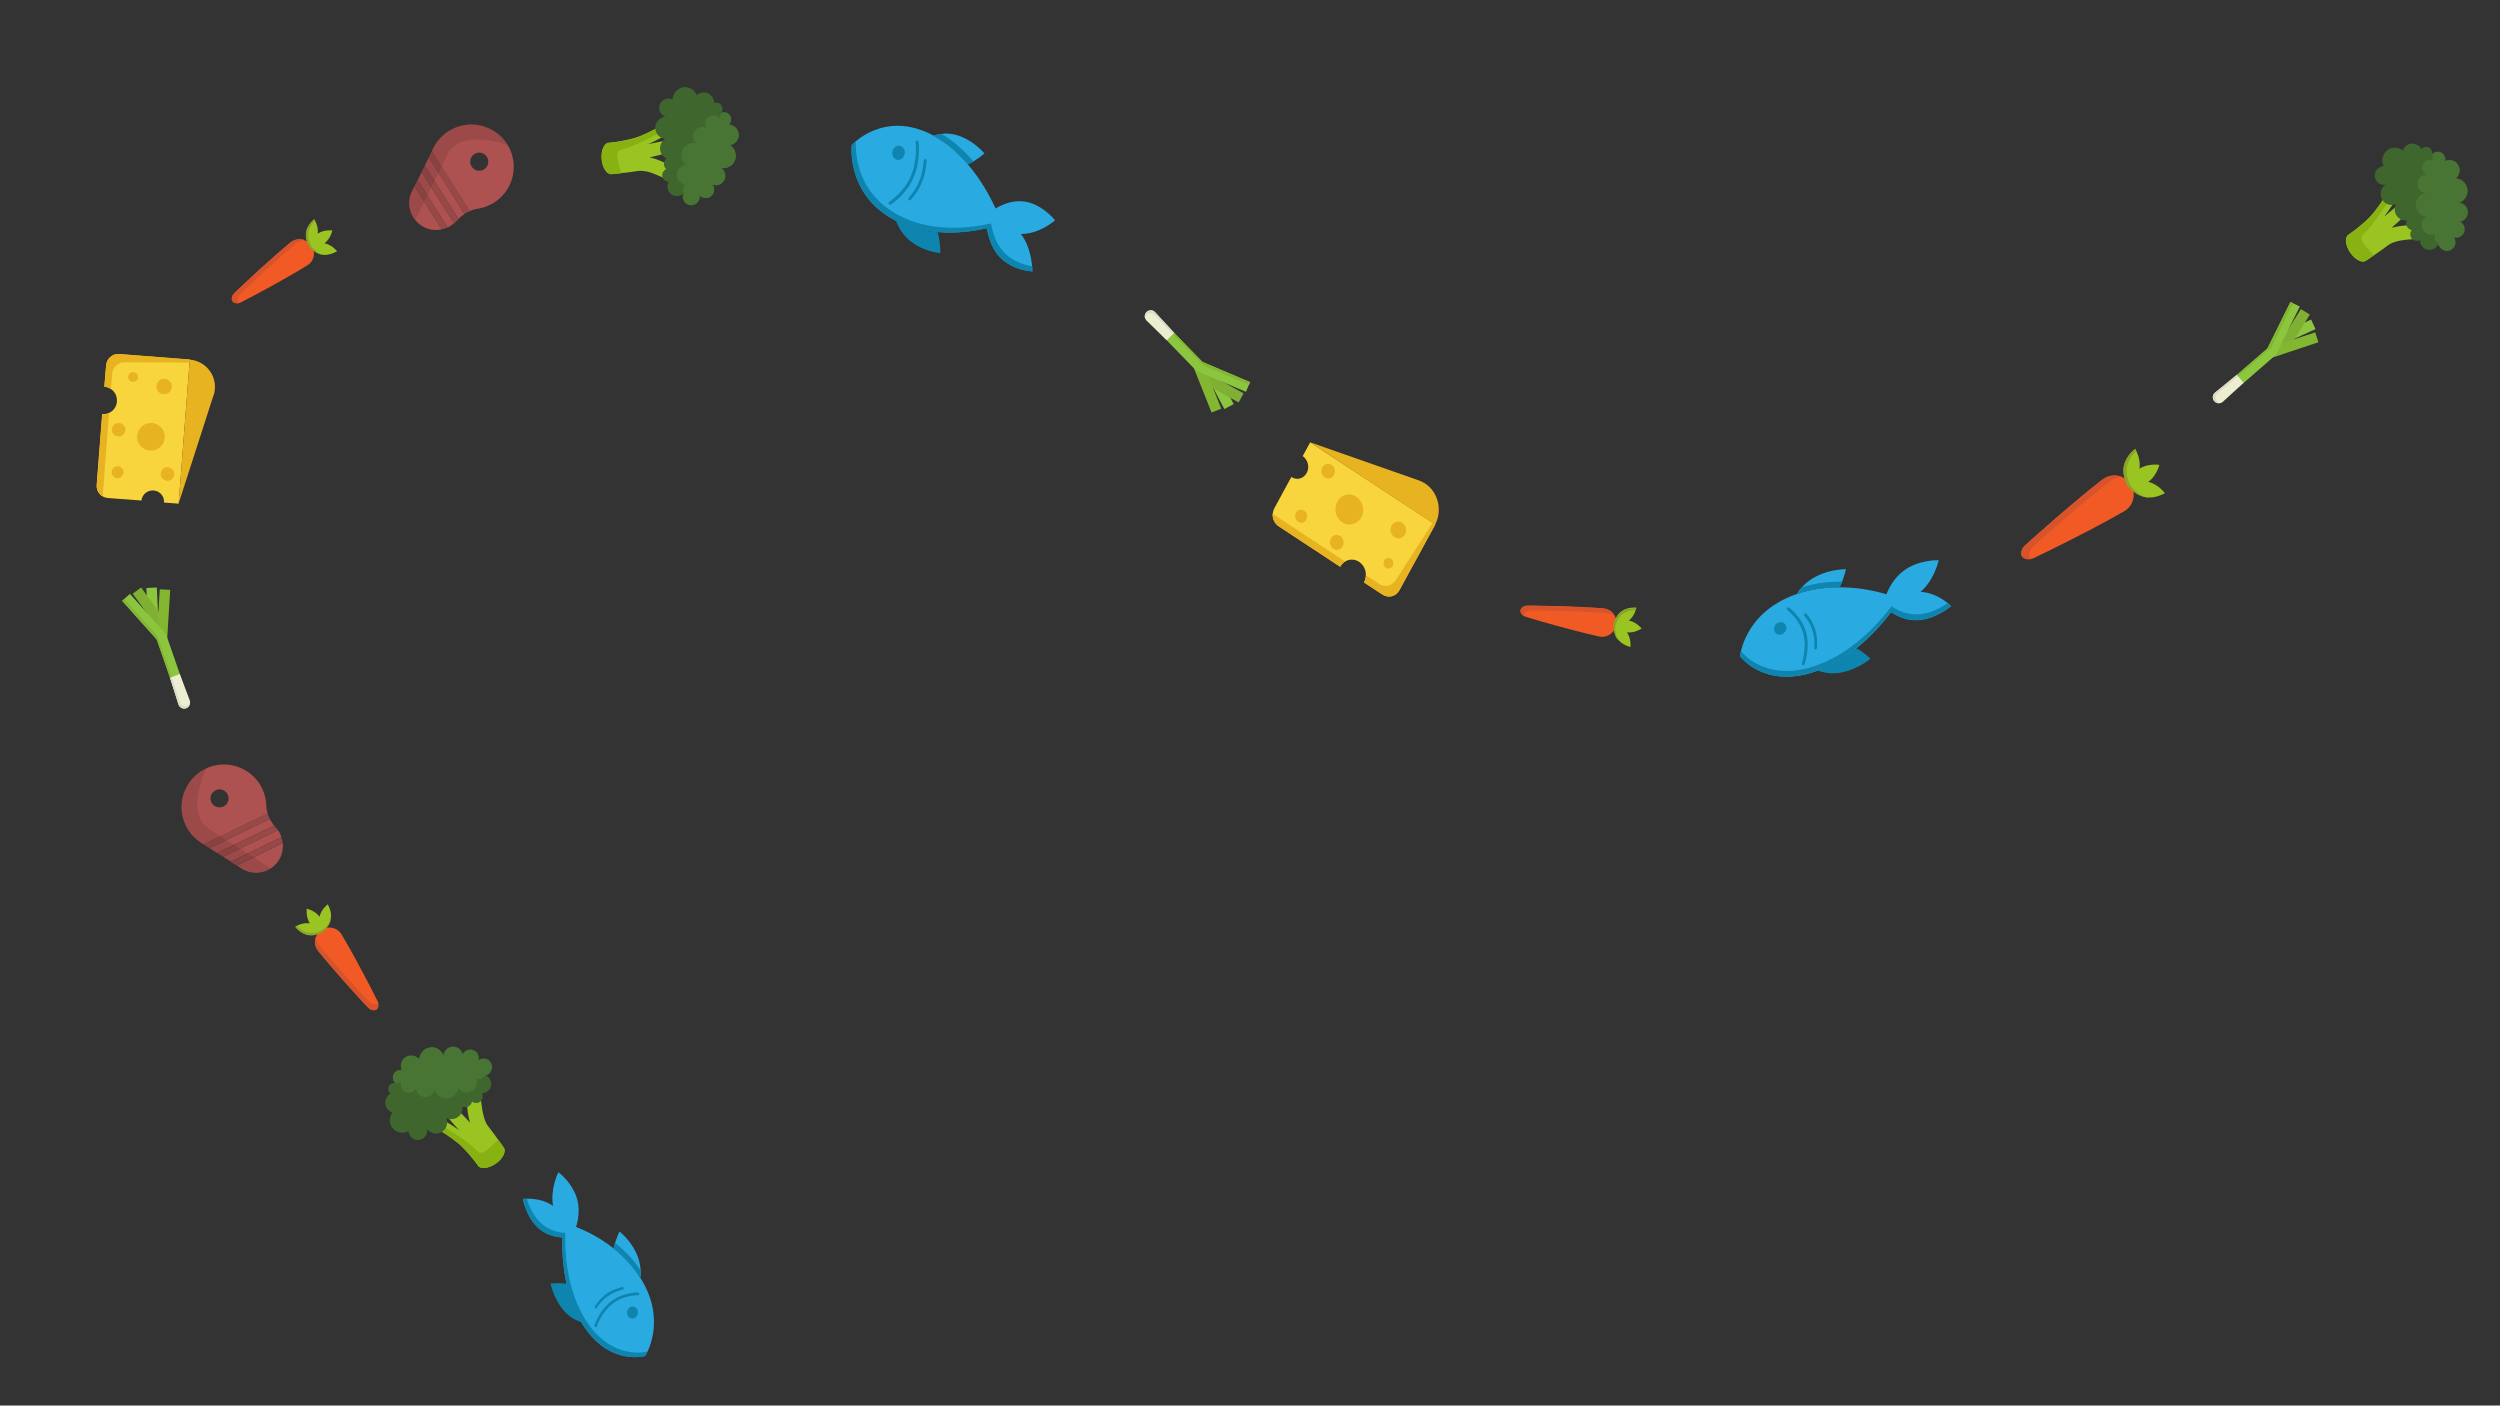 <?xml version="1.0" encoding="utf-8"?>
<!-- Generator: Adobe Illustrator 28.0.0, SVG Export Plug-In . SVG Version: 6.00 Build 0)  -->
<svg version="1.1" id="animated-svg2" xmlns="http://www.w3.org/2000/svg" xmlns:xlink="http://www.w3.org/1999/xlink" x="0px" y="0px"
	 viewBox="0 0 1366 768" enable-background="new 0 0 1366 768" xml:space="preserve">
<rect x="0" y="0" width="1366" height="768" fill="#333333" stroke="none"/>
<g>
	<path fill="#9AC422" d="M368.3,99.4l2.1-5.1c-1.2-1.3-2.5-2.4-3.9-3.4c-1.4-0.9-2.8-1.8-4.3-2.4c-2.3-1.1-4.8-2-7.3-2.5
		c4.6-1,9.2-2.2,13.7-3.8l-1.1-5.8c-4.4,0.5-8.8,1.4-13.1,2.3c0,0-0.1,0-0.1,0c1.3-0.6,2.7-1.2,4-1.9c3.6-1.8,7.2-3.8,10.7-6
		l-2.2-5.3c-1.3,0.8-2.8,1.6-4.1,2.4c-2.1,1.2-4.2,2.3-6.3,3.4c-2.8,1.4-5.6,2.7-8.5,3.7c-2.2,0.8-4.4,1.2-6.6,1.7
		c-3,0.6-6,1.1-9,1.3l0,0c-2.4,0.4-4,4.4-3.6,9c0.4,4.6,2.9,8.4,5.4,8.1c1.5,0,4.6-0.5,6-0.6c2.2-0.2,4.4-0.4,6.5-0.8l2.2-0.3
		c1.7-0.2,3.7,0.1,5.5,0.5C359.1,95.3,363.6,98,368.3,99.4L368.3,99.4L368.3,99.4z"/>
	<path fill="#88B212" d="M340.1,81.6c5.9-1,22.2-10,22.2-10l-2.5-2c-1.1,0.6-2.2,1.2-3.3,1.8c-2.8,1.4-5.6,2.7-8.5,3.7
		c-2.2,0.8-4.4,1.2-6.6,1.7c-3,0.6-6,1.1-9,1.3l0,0c-2.4,0.4-4,4.4-3.6,9c0.4,4.7,2.9,8.4,5.4,8.1c1.2,0,3.5-0.3,5.1-0.5
		C338.7,90,334.8,82.5,340.1,81.6L340.1,81.6L340.1,81.6z"/>
	<path fill="#3E662D" d="M382.2,106.9c0,0,0-0.1,0-0.1c1,1.1,2.5,1.7,4,1.4c2.5-0.4,4.2-2.7,3.9-5.2c-0.1-0.8-0.4-1.5-0.9-2.1
		c0.8,0.3,1.7,0.4,2.6,0.3c2.8-0.4,4.8-3.1,4.4-5.9c-0.2-1.5-1.1-2.8-2.2-3.5c0.7,0.1,1.5,0.1,2.2,0c3.7-0.5,6.3-4,5.7-7.7
		c-0.3-2.1-1.5-3.8-3.1-4.8c3.1-0.5,5.2-3.3,4.7-6.4c-0.4-2.7-2.6-4.6-5.2-4.8c0.8-0.9,1.3-2.1,1.1-3.4c-0.3-2.2-2.3-3.7-4.5-3.3
		c-0.4,0.1-0.7,0.2-1,0.3c0.7-0.7,1-1.7,0.8-2.8c-0.3-1.8-2-3.1-3.8-2.8c-0.2,0-0.5,0.1-0.7,0.2c0-0.3,0-0.6-0.1-1
		c-0.5-3.1-3.3-5.2-6.4-4.7c-1.2,0.2-2.2,0.7-3,1.4c-1.1-2.9-4.1-4.8-7.4-4.3c-3.2,0.5-5.8,3.4-5.8,6.7c-0.9-0.5-2-0.6-3-0.5
		c-2.8,0.4-4.7,3-4.3,5.8c0.3,1.9,1.7,3.5,3.4,4.1c-0.1,0-0.3,0-0.4,0c-3.3,0.5-5.6,3.6-5.1,6.9c0.4,2.8,2.7,4.9,5.4,5.2
		c-2,1.2-3.1,3.6-2.8,6c0.3,2.2,1.7,3.9,3.6,4.7c-1.1,0.8-1.7,2.1-1.5,3.5c0.1,0.9,0.6,1.8,1.3,2.3c-1.5,0.6-2.5,2.2-2.2,3.9
		c0.3,1.7,1.8,3.1,3.5,3.1c-0.6,1-0.8,2.1-0.6,3.4c0.4,2.8,3,4.7,5.8,4.3c1.1-0.2,2-0.6,2.7-1.3c-0.3,0.7-0.4,1.5-0.3,2.3
		c0.4,2.5,2.7,4.2,5.2,3.9C380.9,111.7,382.6,109.4,382.2,106.9L382.2,106.9L382.2,106.9z M369.1,97.1L369.1,97.1L369.1,97.1
		L369.1,97.1L369.1,97.1L369.1,97.1z"/>
	<path fill="#487534" d="M378.4,112.1c0.9-0.1,1.8-0.6,2.4-1.2c1.1-1,1.7-2.5,1.5-4.1c1,1,2.5,1.6,4,1.4c2.5-0.4,4.2-2.7,3.9-5.2
		c-0.1-0.8-0.4-1.5-0.9-2.1c0.8,0.3,1.7,0.4,2.6,0.3c2.8-0.4,4.8-3.1,4.4-5.9c-0.2-1.5-1.1-2.8-2.2-3.5c0.7,0.1,1.5,0.1,2.2,0
		c3.7-0.5,6.3-4,5.7-7.7c-0.3-2.1-1.5-3.8-3.1-4.8c3.1-0.5,5.2-3.3,4.7-6.4c-0.4-2.7-2.6-4.6-5.2-4.8c0.8-0.9,1.3-2.1,1.1-3.4
		c-0.3-2.2-2.3-3.7-4.5-3.3c-0.2,0-0.5,0.1-0.7,0.2c-0.7,0.8-1.1,1.9-1,3.1c0,0,0,0.1,0,0.1c-0.9-1.1-2.3-1.8-3.8-1.7
		c-2.5,0.1-4.3,2.3-4.2,4.7c0.1,0.8,0.3,1.5,0.7,2.1c-0.7-0.4-1.6-0.6-2.5-0.5c-2.8,0.2-4.9,2.5-4.8,5.3c0.1,1.5,0.8,2.8,1.9,3.6
		c-0.7-0.2-1.4-0.3-2.1-0.2c-3.6,0.2-6.4,3.4-6.2,7c0.1,2,1.1,3.8,2.6,4.9c-3,0.2-5.3,2.8-5.1,5.8c0.2,2.6,2.1,4.7,4.7,5.1
		c-0.9,0.8-1.4,1.9-1.3,3.1c0,0.6,0.2,1.2,0.5,1.7c-0.3,0.8-0.5,1.6-0.3,2.5C373.5,110.7,375.8,112.5,378.4,112.1L378.4,112.1
		L378.4,112.1z"/>
</g>
<g>
	<path fill="#29ABE2" d="M465.4,79.3c0,0-3.1,27,23.5,41c0.2,0.1,0.4,0.2,0.6,0.3c7.5,3.9,15.5,5.6,23,6.2
		c10.5,0.9,20.2-0.7,26.7-2.1c0.8,4.5,2.5,10.4,6.3,14.9c7.1,8.3,18.6,8.7,18.6,8.7s0.1-12.2-6.3-20.5c9.9,0.3,18.7-7.4,18.7-7.4
		s-7.5-9.6-17.9-10.4c-5.6-0.5-10.9,1.7-14.6,3.9c-3-6.5-7.9-15.6-15.1-24c-5.1-6-11.3-11.7-18.8-15.7c-0.2-0.1-0.4-0.2-0.6-0.4
		C482.8,59.8,465.3,79.3,465.4,79.3L465.4,79.3L465.4,79.3z"/>
	<path fill="#0E85AF" d="M497.1,109.5c0.2,0,0.5-0.1,0.6-0.3c2.4-2.8,4.4-5.7,5.7-8.8c1.7-3.7,2.7-8,2.9-12.6
		c0.1-0.5-0.3-0.9-0.7-0.9c-0.4,0-0.8,0.4-0.9,0.9c-0.3,4.4-1.2,8.4-2.8,12c-1.3,2.9-3.1,5.7-5.4,8.3c-0.3,0.3-0.3,0.9,0,1.3
		C496.7,109.4,496.9,109.5,497.1,109.5L497.1,109.5L497.1,109.5z"/>
	<path fill="#0E85AF" d="M486.4,111.9c0,0,0.3,0,0.4-0.1c0.3-0.2,8.2-5.3,12.3-14.6c4.1-9.4,2.9-19.2,2.8-19.7
		c0-0.5-0.5-0.8-0.9-0.7c-0.4,0.1-0.7,0.5-0.7,1c0,0.1,1.2,9.7-2.7,18.6c-3.9,8.8-11.6,13.8-11.7,13.8c-0.4,0.3-0.5,0.8-0.3,1.2
		C485.9,111.7,486.2,111.8,486.4,111.9L486.4,111.9L486.4,111.9z"/>
	<path fill="#0E85AF" d="M490.5,87.4c-1.9-0.2-3.2-2.1-3-4.2c0.2-2.1,2-3.7,3.9-3.6c1.9,0.2,3.2,2.1,3,4.2
		C494.1,86,492.4,87.6,490.5,87.4z"/>
	<path fill="#29ABE2" d="M510.1,74.1c7.4,4,13.7,9.7,18.8,15.7c5.4-2.6,9-6,9-6s-8.5-10.2-20-10.8C515.2,72.9,512.5,73.3,510.1,74.1
		L510.1,74.1L510.1,74.1z"/>
	<path fill="#0E85AF" d="M489.5,120.6c1,2.6,2.4,5.1,4.2,7.4c7.5,9.4,20.1,10.3,20.1,10.3s0.2-5.2-1.4-11.4
		C505,126.3,497,124.5,489.5,120.6L489.5,120.6z"/>
	<path fill="#0E85AF" d="M467.7,77.1c-0.2,3.3-1.3,27.6,23.5,40.6c0.2,0.1,0.4,0.2,0.6,0.3c7.5,3.9,15.5,5.6,23,6.2
		c10.5,0.9,20.2-0.7,26.7-2.1c0.8,4.5,2.5,10.4,6.3,14.9c5,5.9,12.3,7.9,16.1,8.5c0.2,1.7,0.2,2.8,0.2,2.8s-11.5-0.4-18.6-8.7
		c-3.8-4.5-5.6-10.4-6.3-14.9c-6.5,1.5-16.1,3-26.7,2.1c-7.5-0.6-15.4-2.4-23-6.2c-0.2-0.1-0.4-0.2-0.6-0.3
		c-26.7-14-23.5-41-23.5-41S466.2,78.4,467.7,77.1L467.7,77.1z"/>
	<path fill="#0E85AF" d="M531.6,87.9c0,0,0.2,0.2,0.2,0.3c-0.9,0.5-1.9,1.1-3,1.6c-5.1-6-11.3-11.7-18.8-15.7
		c1.4-0.4,2.9-0.7,4.5-0.9C521.2,77.1,526.8,82.3,531.6,87.9L531.6,87.9L531.6,87.9z"/>
</g>
<g>
	<path fill="#F15A24" d="M167.9,145c-9.4,5.8-19.3,11.2-29,16.4c-1.6,0.8-5.8,3.1-7.4,3.9c-1.7,0.9-5,0.5-4.9-2
		c0.1-1.2,0.5-2.2,1.3-3l2-1.9l4-3.8c5.2-4.9,11-10.2,16.4-14.9c2.8-2.4,5.6-4.9,8.4-7.2c3.3-2.7,8.2-2.2,11,1.1
		C172.8,137.1,171.9,142.6,167.9,145L167.9,145z"/>
	<path fill="#D6532B" d="M129.9,163.7c0.1-1.2,0.5-2.2,1.3-3l2-1.9l4-3.8c5.2-4.9,11-10.2,16.4-14.9c2.8-2.4,5.6-4.9,8.4-7.2
		c1.4-1.1,3-1.7,4.6-1.7c-2.5-1-5.5-0.6-7.8,1.2c-2.9,2.3-5.6,4.8-8.4,7.2c-5.4,4.8-11.2,10-16.4,14.9l-4,3.8l-2,1.9
		c-0.8,0.8-1.2,1.7-1.3,3c-0.1,2.1,2.2,2.8,4,2.4C130.1,165.1,129.8,164.5,129.9,163.7L129.9,163.7L129.9,163.7z"/>
	<path fill="#9AC422" d="M184.2,137.3c0,0-2.8-3.6-6.9-4.4c3.4-2.5,4.3-7,4.3-7s-4.6-0.6-8,1.8c0.6-4.1-1.9-7.9-1.9-7.9
		s-3.7,2.9-4.4,7.1c-0.6,3.6,1.3,7.1,1.8,7.9l0,0c0,0,0,0,0.1,0.1c0,0.1,0.1,0.1,0.1,0.1l0,0c0.6,0.8,3.3,3.6,6.9,4.2
		C180.3,139.8,184.2,137.2,184.2,137.3L184.2,137.3L184.2,137.3z"/>
	<path fill="#8AA526" d="M177.7,139.3c-0.1,0-0.2,0-0.3,0c-3.6-0.6-6.3-3.5-6.9-4.2l0,0c0,0,0,0-0.1-0.1s-0.1-0.1-0.1-0.1l0,0
		c-0.5-0.9-2.4-4.3-1.8-7.9c0.5-2.9,2.4-5.2,3.6-6.3c-0.3-0.5-0.5-0.9-0.5-0.9s-3.7,2.9-4.4,7.1c-0.6,3.6,1.3,7.1,1.8,7.9l0,0
		c0,0,0,0,0.1,0.1c0,0.1,0.1,0.1,0.1,0.1l0,0c0.6,0.8,3.3,3.6,6.9,4.2C176.7,139.2,177.2,139.3,177.7,139.3z"/>
</g>
<g>
	<path fill="#8CC63F" d="M1244.7,182.9l2.4,5.2l18.1-8.3l-2.4-5.2L1244.7,182.9z"/>
	<path fill="#7FAF33" d="M1262.1,171.9l-4.9-3l-12,19.1l4.9,3L1262.1,171.9z"/>
	<path fill="#83B732" d="M1238.8,190.3l1.8,5.4l26.2-8.7l-1.8-5.4L1238.8,190.3z"/>
	<path fill="#8CC63F" d="M1243.5,193.9l13.1-26.4l-5.1-2.5l-12.6,25.4l-29.1,25.3l3.8,4.3L1243.5,193.9L1243.5,193.9L1243.5,193.9
		L1243.5,193.9z"/>
	<path fill="#ECEDD1" d="M1222.2,204.8l-11.9,9.7c-1.5,1.2-1.6,3.3-0.4,4.7c1.2,1.4,3.4,1.5,4.7,0.3l11.3-10.4L1222.2,204.8
		L1222.2,204.8z"/>
	<path fill="#83B732" d="M1222.2,204.8l0.7,0.8l18.1-15.7l12-24.2l-1.5-0.7l-12.6,25.4L1222.2,204.8L1222.2,204.8z"/>
	<path fill="#DBDBC6" d="M1211.4,219.4c-1.2-1.4-1-3.6,0.4-4.7l11.1-9.1l-0.7-0.8l-11.9,9.7c-1.5,1.2-1.6,3.3-0.4,4.7
		c0.8,0.9,1.9,1.3,3,1.1C1212.4,220.2,1211.9,219.9,1211.4,219.4L1211.4,219.4L1211.4,219.4z"/>
</g>
<g>
	<path fill="#29ABE2" d="M950.8,358.6c0,0,13.3,18.2,41.7,8.1c0.2-0.1,0.4-0.2,0.6-0.2c8-2.9,15.1-7.4,21.1-12.2
		c8.5-6.8,15-14.4,19.1-19.8c3.2,2.1,8,4.4,13.5,4.4c10.2,0,19.3-7.7,19.3-7.7s-7-7.3-16.7-7.8c7.7-6.7,9.9-17.3,9.9-17.3
		s-11.3-0.5-19.7,6.2c-4.6,3.6-7.3,8.6-8.9,12.4c-6-1.8-15.1-3.8-25.5-3.8c-7.4,0-15.4,0.9-23.4,3.7c-0.2,0.1-0.5,0.1-0.7,0.2
		C952.7,335,950.8,358.6,950.8,358.6L950.8,358.6L950.8,358.6z"/>
	<path fill="#0E85AF" d="M992.5,354.6c0.2-0.1,0.3-0.4,0.3-0.6c0.3-3.3,0-6.4-0.7-9.2c-0.9-3.4-2.6-6.6-5.1-9.5
		c-0.2-0.3-0.7-0.3-1.1,0c-0.3,0.3-0.4,0.8-0.1,1.1c2.4,2.8,4,5.9,4.8,9c0.7,2.6,1,5.6,0.7,8.7c-0.1,0.4,0.3,0.8,0.7,0.8
		C992.1,354.8,992.3,354.7,992.5,354.6L992.5,354.6L992.5,354.6z"/>
	<path fill="#0E85AF" d="M985.7,363.3c0,0,0.2-0.2,0.3-0.4c0.1-0.4,3.2-8.8,0.9-17.3c-2.3-8.4-9-13.4-9.3-13.6
		c-0.3-0.3-0.8-0.1-1.1,0.2c-0.3,0.3-0.2,0.8,0.1,1.1c0,0.1,6.6,5,8.7,12.9s-0.8,16.2-0.8,16.3c-0.1,0.4,0.1,0.8,0.5,0.9
		C985.2,363.6,985.5,363.5,985.7,363.3L985.7,363.3L985.7,363.3z"/>
	<path fill="#0E85AF" d="M974.6,346c-1.5,1.2-3.7,1-4.7-0.5c-1-1.5-0.7-3.6,0.9-4.8c1.5-1.2,3.7-1,4.7,0.5
		C976.5,342.6,976.1,344.8,974.6,346z"/>
	<path fill="#29ABE2" d="M981.8,324.5c8-2.8,16-3.7,23.4-3.7c2.6-5.3,3.4-9.8,3.4-9.8s-12.4-0.2-21.5,7.4
		C985,320.2,983.2,322.3,981.8,324.5L981.8,324.5L981.8,324.5z"/>
	<path fill="#0E85AF" d="M993.2,366.4c2.2,0.8,4.8,1.4,7.5,1.5c11.2,0.4,21.3-7.9,21.3-7.9s-2.9-3.2-7.7-5.8
		C1008.2,359,1001.1,363.5,993.2,366.4z"/>
	<path fill="#0E85AF" d="M951.2,355.7c1.7,2.2,15.1,17.3,41.5,7.8c0.2-0.1,0.4-0.2,0.6-0.2c8-2.9,15.1-7.4,21.1-12.2
		c8.5-6.8,15-14.4,19.1-19.8c3.2,2.1,8,4.4,13.5,4.4c7.3,0,14-3.9,17.2-6.2c1.1,0.9,1.8,1.6,1.8,1.6s-9,7.8-19.3,7.7
		c-5.5,0-10.3-2.3-13.5-4.4c-4.1,5.4-10.6,13-19.1,19.8c-6.1,4.8-13.1,9.3-21.1,12.2c-0.2,0.1-0.4,0.2-0.6,0.2
		c-28.4,10.2-41.7-8.1-41.7-8.1S950.8,357.5,951.2,355.7L951.2,355.7z"/>
	<path fill="#0E85AF" d="M1006.2,317.8c0,0,0.3,0,0.4,0c-0.4,1-0.8,2-1.4,3c-7.4,0-15.4,0.9-23.4,3.7c0.8-1.3,1.8-2.5,2.9-3.7
		C992,318.6,999.3,317.8,1006.2,317.8L1006.2,317.8L1006.2,317.8z"/>
</g>
<g>
	<path fill="#AD5151" d="M253.8,116.9l-19.5-30.9l-2.2,4.5l18.4,29.2C251.5,118.6,252.6,117.7,253.8,116.9L253.8,116.9z
		 M241.4,125.3l-14.9-23.6l-1.5,3c-3.4,7.1-0.5,15.7,6.5,19.3C234.6,125.7,238.1,126.1,241.4,125.3L241.4,125.3z M248.1,122
		l-17.7-28.1l-2.2,4.5l16.4,25.9C245.8,123.7,247,122.9,248.1,122L248.1,122L248.1,122z M260.8,114.1c7.6-1.1,14.6-6,18-13.7
		c4.7-10.8,0.5-23.5-9.7-29.3c-11.7-6.7-26.5-2.1-32.4,9.9l-0.8,1.6l20.7,32.8C258,114.7,259.4,114.3,260.8,114.1L260.8,114.1z
		 M257.4,86.2c1.2-2.5,4.2-3.5,6.6-2.3c2.5,1.2,3.5,4.2,2.3,6.6c-1.2,2.5-4.2,3.5-6.6,2.3S256.2,88.6,257.4,86.2z"/>
	<path fill="#994848" d="M241.4,125.3l-14.9-23.6l1.7-3.4l16.3,25.9C243.5,124.7,242.5,125.1,241.4,125.3L241.4,125.3L241.4,125.3z"
		/>
	<path fill="#994848" d="M248.1,122l-17.7-28.1l1.7-3.4l18.4,29.2c-0.3,0.3-0.6,0.6-0.9,1c-0.1,0.1-0.1,0.1-0.2,0.2
		C249,121.2,248.5,121.6,248.1,122L248.1,122L248.1,122z"/>
	<path fill="#994848" d="M253.8,116.9l-19.5-30.9l1.7-3.4l20.7,32.8C255.6,115.8,254.7,116.3,253.8,116.9L253.8,116.9L253.8,116.9z"
		/>
	<path opacity="0.1" enable-background="new    " d="M228.2,98.3l-1.7,3.4l-1.5,3c-2.5,5.3-1.6,11.3,1.9,15.5l17.5-35.7
		c6.2-12.7,25.8-7.7,33-5.3c-2-3.3-4.8-6.2-8.3-8.2c-11.7-6.7-26.5-2.1-32.4,9.9l-0.8,1.6l-1.7,3.4l-2.2,4.5l-1.7,3.4L228.2,98.3
		L228.2,98.3L228.2,98.3z"/>
</g>
<g>
	<path fill="#F9D53D" d="M714,258.4c1.7-3.1,0.7-7.2-2.2-9.2l4.1-7.5l68.3,44.9l-19.6,35.9c-1.9,3.4-5.9,4.4-9.1,2.4l-10.2-6.7
		c2.1-3.9,0.9-8.9-2.7-11.2c-3.6-2.4-8.2-1.2-10.3,2.7l-33.6-22.1c-3.2-2.1-4.2-6.5-2.4-9.9l9.3-17.1
		C708.5,262.6,712.3,261.6,714,258.4L714,258.4z"/>
	<path fill="#E8B321" d="M784.1,286.7c4.2-7.7,1.8-17.8-5.4-22.5c-1.3-0.8-2.7-1.5-4-1.9l-58.8-20.6L784.1,286.7"/>
	<path fill="#E8B321" d="M761.9,293.5c-2-1.3-2.7-4.2-1.5-6.3c1.2-2.2,3.8-2.8,5.8-1.5c2,1.3,2.7,4.2,1.5,6.3
		C766.5,294.1,763.9,294.8,761.9,293.5z"/>
	<path fill="#E8B321" d="M733.4,285.4c-3.6-2.4-4.8-7.4-2.7-11.3c2.1-3.9,6.7-5.1,10.4-2.7c3.6,2.4,4.8,7.4,2.7,11.3
		C741.7,286.5,737,287.8,733.4,285.4z"/>
	<path fill="#E8B321" d="M709.3,285.1c-1.6-1-2.1-3.2-1.2-4.9c0.9-1.7,2.9-2.2,4.5-1.2c1.6,1,2.1,3.2,1.2,4.9
		C712.8,285.6,710.8,286.1,709.3,285.1z"/>
	<path fill="#E8B321" d="M757.3,310.3c-1.3-0.8-1.7-2.7-1-4c0.8-1.4,2.4-1.8,3.7-1c1.3,0.8,1.7,2.7,1,4
		C760.2,310.7,758.5,311.1,757.3,310.3z"/>
	<path fill="#E8B321" d="M723.8,260.9c-1.8-1.2-2.4-3.6-1.3-5.5c1-1.9,3.3-2.5,5.1-1.3c1.8,1.2,2.4,3.6,1.3,5.5
		S725.6,262.1,723.8,260.9L723.8,260.9z"/>
	<path fill="#E8B321" d="M728.5,299.8c-1.8-1.2-2.4-3.7-1.3-5.6c1-1.9,3.3-2.5,5.1-1.3c1.8,1.2,2.4,3.7,1.3,5.6
		C732.6,300.4,730.3,301,728.5,299.8z"/>
	<path fill="#E8B321" d="M753.7,319.1c3.2,2.1,7.2,1,9.1-2.4l20-31l1.4,1l-19.6,35.9c-1.9,3.4-5.9,4.4-9.1,2.4l-10.2-6.7
		c0.7-1.2,1-2.6,1-4L753.7,319.1L753.7,319.1z"/>
	<path fill="#E8B321" d="M734.9,306.8c-1.1,0.7-2,1.6-2.7,2.8l-33.6-22.1c-2.3-1.5-3.4-4.1-3.3-6.8L734.9,306.8L734.9,306.8z"/>
</g>
<g>
	<path fill="#F15A24" d="M1160.7,279.3c-12.8,7.4-26.4,14.3-39.7,20.9c-2.2,1.1-8,3.9-10.1,4.9c-2.4,1.1-6.7,0.5-6.5-2.9
		c0.2-1.7,0.8-2.9,1.8-3.9l2.8-2.5l5.6-5c7.2-6.4,15.3-13.3,22.7-19.5c3.9-3.2,7.7-6.3,11.6-9.3c4.6-3.5,11.2-2.7,14.7,1.9
		C1167.6,268.8,1166.1,276.2,1160.7,279.3L1160.7,279.3z"/>
	<path fill="#D6532B" d="M1108.6,303c0.2-1.7,0.8-2.9,1.8-3.9l2.8-2.5l5.6-5c7.2-6.4,15.3-13.3,22.7-19.5c3.9-3.2,7.7-6.3,11.6-9.3
		c1.9-1.4,4.1-2.1,6.3-2.2c-3.4-1.4-7.4-1-10.5,1.3c-3.9,3-7.8,6.2-11.6,9.3c-7.5,6.2-15.5,13.1-22.7,19.5l-5.6,5l-2.8,2.5
		c-1.1,1.1-1.7,2.3-1.8,3.9c-0.2,2.9,2.9,3.8,5.2,3.3C1109,305,1108.5,304.1,1108.6,303L1108.6,303L1108.6,303z"/>
	<path fill="#9AC422" d="M1182.9,269.5c0,0-3.6-5-9.1-6.2c4.6-3.2,6.1-9.3,6.1-9.3s-6.1-1-10.9,2.1c0.9-5.5-2.3-10.8-2.3-10.8
		s-5.1,3.7-6.2,9.4c-0.9,4.9,1.4,9.6,2.1,10.7l0,0c0,0,0,0,0.1,0.1c0.1,0.1,0.1,0.1,0.1,0.1l0,0c0.9,1.1,4.3,5,9.2,6
		C1177.5,272.8,1182.9,269.4,1182.9,269.5L1182.9,269.5L1182.9,269.5z"/>
	<path fill="#8AA526" d="M1174.1,271.9c-0.1,0-0.3-0.1-0.4-0.1c-4.9-0.9-8.3-4.9-9.2-6l0,0c0,0,0,0-0.1-0.1
		c-0.1-0.1-0.1-0.1-0.1-0.1l0,0c-0.7-1.2-3-5.9-2.1-10.7c0.8-3.9,3.4-6.9,5-8.4c-0.4-0.8-0.6-1.2-0.6-1.2s-5.1,3.7-6.2,9.4
		c-0.9,4.9,1.4,9.6,2.1,10.7l0,0c0,0,0,0,0.1,0.1c0.1,0.1,0.1,0.1,0.1,0.1l0,0c0.9,1.1,4.3,5,9.2,6
		C1172.6,271.8,1173.4,271.9,1174.1,271.9L1174.1,271.9z"/>
</g>
<g>
	<path fill="#8CC63F" d="M664.8,203.2l-5.1,2.7l9.3,17.6l5.1-2.7L664.8,203.2z"/>
	<path fill="#7FAF33" d="M676.8,219.9l2.7-5L659.8,204l-2.7,5L676.8,219.9z"/>
	<path fill="#83B732" d="M657.1,197.7l-5.3,2.1l10.2,25.6l5.3-2.1L657.1,197.7z"/>
	<path fill="#8CC63F" d="M653.7,202.6l27.1,11.5l2.2-5.3L657,197.7l-26.9-27.6l-4.1,4L653.7,202.6L653.7,202.6L653.7,202.6
		L653.7,202.6z"/>
	<path fill="#ECEDD1" d="M641.6,181.9l-10.4-11.3c-1.2-1.4-3.4-1.4-4.7-0.1c-1.3,1.3-1.3,3.4,0,4.7l11,10.7L641.6,181.9L641.6,181.9
		L641.6,181.9z"/>
	<path fill="#83B732" d="M641.6,181.9l-0.7,0.7l16.7,17.1l24.9,10.6l0.6-1.5L657,197.8L641.6,181.9L641.6,181.9z"/>
	<path fill="#DBDBC6" d="M626.4,172c1.3-1.3,3.5-1.2,4.7,0.1l9.7,10.5l0.7-0.7l-10.4-11.3c-1.2-1.4-3.4-1.4-4.7-0.1
		c-0.8,0.8-1.1,2-0.9,3.1C625.7,173,626,172.4,626.4,172L626.4,172L626.4,172z"/>
</g>
<g>
	<path fill="#9AC422" d="M1324.9,129.9l-0.6-5.5c-1.7-0.6-3.4-0.9-5.1-1.1c-1.7-0.2-3.3-0.2-4.9-0.1c-2.5,0.2-5.1,0.6-7.6,1.3
		c3.6-3.1,7-6.3,10.2-9.9l-3.7-4.6c-3.6,2.5-7,5.4-10.4,8.3c0,0,0,0.1-0.1,0.1c0.9-1.2,1.7-2.4,2.6-3.6c2.3-3.3,4.5-6.8,6.5-10.4
		l-4.5-3.6c-0.8,1.3-1.7,2.7-2.5,4.1c-1.3,2-2.6,4-3.9,6c-1.8,2.5-3.6,5.1-5.7,7.3c-1.5,1.7-3.2,3.2-5,4.7c-2.3,2-4.7,3.8-7.2,5.5
		l0,0c-2,1.5-1.5,5.8,1.1,9.6c2.6,3.8,6.5,6,8.6,4.5c1.3-0.8,3.8-2.6,5-3.4c1.8-1.2,3.6-2.5,5.4-3.8l1.7-1.3c1.4-1,3.3-1.7,5.1-2.2
		C1314.9,130.6,1320.1,130.8,1324.9,129.9L1324.9,129.9L1324.9,129.9z"/>
	<path fill="#88B212" d="M1291.6,127.7c4.7-3.7,14.6-19.5,14.6-19.5l-3.1-0.5c-0.7,1-1.4,2.1-2.1,3.1c-1.8,2.5-3.6,5.1-5.7,7.3
		c-1.5,1.7-3.2,3.2-5,4.7c-2.3,2-4.7,3.8-7.2,5.5l0,0c-2,1.5-1.5,5.8,1.1,9.6c2.6,3.9,6.5,6,8.6,4.5c1-0.6,2.9-1.9,4.2-2.9
		C1294.4,135.7,1287.4,131,1291.6,127.7L1291.6,127.7L1291.6,127.7z"/>
	<path fill="#3E662D" d="M1340.7,129.7C1340.7,129.7,1340.6,129.6,1340.7,129.7c1.3,0.4,2.9,0.2,4.2-0.8c2-1.5,2.4-4.4,0.9-6.4
		c-0.5-0.6-1.1-1.1-1.8-1.4c0.9-0.1,1.7-0.4,2.4-1c2.3-1.7,2.7-5,1-7.3c-0.9-1.2-2.3-1.9-3.7-2c0.7-0.2,1.3-0.6,1.9-1
		c3-2.3,3.6-6.6,1.3-9.6c-1.3-1.7-3.1-2.6-5.1-2.7c2.5-1.9,2.9-5.4,1.1-7.8c-1.6-2.2-4.5-2.8-6.9-1.7c0.3-1.2,0.1-2.4-0.7-3.5
		c-1.3-1.7-3.8-2.1-5.6-0.8c-0.3,0.2-0.6,0.5-0.8,0.7c0.2-0.9,0.1-2-0.6-2.8c-1.1-1.5-3.2-1.8-4.7-0.6c-0.2,0.2-0.4,0.3-0.5,0.5
		c-0.1-0.3-0.3-0.5-0.5-0.8c-1.9-2.5-5.4-3-7.8-1.1c-0.9,0.7-1.6,1.7-1.9,2.7c-2.4-2-5.9-2.2-8.5-0.2s-3.5,5.8-1.9,8.7
		c-1,0-2,0.4-2.9,1c-2.3,1.7-2.7,4.9-1,7.2c1.2,1.6,3.1,2.3,5,1.9c-0.1,0.1-0.2,0.1-0.4,0.2c-2.7,2-3.2,5.8-1.2,8.5
		c1.7,2.3,4.7,3,7.2,1.9c-1.1,2-1,4.6,0.5,6.6c1.3,1.7,3.4,2.6,5.4,2.4c-0.6,1.2-0.5,2.6,0.4,3.8c0.6,0.8,1.4,1.2,2.3,1.4
		c-1.1,1.3-1.1,3.2-0.1,4.5c1.1,1.4,3,1.8,4.6,1c0,1.1,0.3,2.3,1.1,3.3c1.7,2.3,4.9,2.7,7.2,1c0.9-0.7,1.5-1.5,1.8-2.5
		c0.1,0.8,0.4,1.5,0.9,2.2c1.5,2,4.4,2.4,6.4,0.9C1341.9,134.6,1342.2,131.7,1340.7,129.7L1340.7,129.7L1340.7,129.7z M1324.5,127.4
		L1324.5,127.4C1324.5,127.4,1324.5,127.4,1324.5,127.4L1324.5,127.4L1324.5,127.4z"/>
	<path fill="#487534" d="M1339.8,136.1c0.8-0.6,1.3-1.3,1.6-2.2c0.5-1.4,0.3-3-0.7-4.3c1.4,0.4,2.9,0.2,4.1-0.7
		c2-1.5,2.4-4.4,0.9-6.4c-0.5-0.6-1.1-1.1-1.8-1.4c0.9-0.1,1.7-0.4,2.4-1c2.3-1.7,2.7-5,1-7.3c-0.9-1.2-2.3-1.9-3.7-2
		c0.7-0.2,1.3-0.6,1.9-1c3-2.3,3.6-6.6,1.3-9.6c-1.3-1.7-3.1-2.6-5.1-2.7c2.5-1.9,2.9-5.4,1.1-7.8c-1.6-2.2-4.5-2.8-6.9-1.7
		c0.3-1.2,0.1-2.4-0.7-3.5c-1.3-1.7-3.8-2.1-5.6-0.8c-0.2,0.2-0.4,0.3-0.5,0.5c-0.2,1.1,0,2.2,0.6,3.2c0,0,0,0,0.1,0.1
		c-1.3-0.6-2.9-0.5-4.2,0.3c-2.1,1.3-2.7,4-1.4,6.1c0.4,0.7,1,1.2,1.6,1.5c-0.8,0-1.7,0.3-2.5,0.7c-2.4,1.5-3.1,4.6-1.6,7
		c0.8,1.3,2,2,3.4,2.3c-0.7,0.2-1.3,0.4-2,0.8c-3.1,1.9-4,6-2.1,9.1c1.1,1.7,2.8,2.8,4.7,3c-2.6,1.6-3.3,5-1.7,7.5
		c1.4,2.2,4.1,3.1,6.5,2.2c-0.4,1.1-0.3,2.4,0.3,3.4c0.3,0.5,0.8,0.9,1.3,1.2c0.1,0.9,0.4,1.7,0.9,2.4
		C1334.8,137.3,1337.7,137.7,1339.8,136.1L1339.8,136.1L1339.8,136.1z"/>
</g>
<g>
	<path fill="#F15A24" d="M873.8,347.8c-10.7-2.4-21.6-5.4-32.2-8.4c-1.7-0.5-6.3-1.9-8-2.4c-1.9-0.6-3.9-3.1-2.1-4.9
		c0.9-0.8,1.9-1.2,3-1.2l2.8,0l5.6,0.1c7.2,0.1,15,0.3,22.2,0.7c3.7,0.2,7.4,0.4,11,0.7c4.3,0.4,7.5,4.1,7.1,8.4
		C882.8,345.5,878.3,348.7,873.8,347.8L873.8,347.8z"/>
	<path fill="#D6532B" d="M833.4,334.7c0.9-0.8,1.9-1.2,3-1.2l2.8,0l5.6,0.1c7.2,0.1,15,0.3,22.2,0.7c3.7,0.2,7.4,0.4,11,0.7
		c1.7,0.1,3.3,0.9,4.5,2c-1.1-2.5-3.5-4.3-6.4-4.5c-3.7-0.3-7.4-0.5-11-0.7c-7.2-0.3-15-0.6-22.2-0.7l-5.6-0.1l-2.8,0
		c-1.1,0.1-2,0.4-3,1.2c-1.6,1.5-0.4,3.5,1.2,4.5C832.7,335.9,832.8,335.3,833.4,334.7L833.4,334.7L833.4,334.7z"/>
	<path fill="#9AC422" d="M890.9,353.5c0,0,0.5-4.5-1.9-8c4.1,0.6,8-2.1,8-2.1s-2.9-3.6-7-4.3c3.3-2.6,4.1-7.1,4.1-7.1
		s-4.7-0.5-8.1,2c-3,2.2-4,5.9-4.2,6.9l0,0c0,0,0,0.1,0,0.1c0,0.1,0,0.1,0,0.1l0,0c-0.1,1-0.2,4.9,2,7.9
		C886.3,352.6,890.9,353.5,890.9,353.5L890.9,353.5L890.9,353.5z"/>
	<path fill="#8AA526" d="M884.8,350.5c-0.1-0.1-0.1-0.1-0.2-0.2c-2.2-3-2.1-6.9-2-7.9l0,0c0,0,0,0,0-0.1s0-0.1,0-0.1l0,0
		c0.2-1,1.3-4.7,4.3-6.9c2.4-1.7,5.3-2,6.9-2c0.2-0.6,0.2-1,0.2-1s-4.7-0.5-8.1,2c-3,2.2-4,5.9-4.2,6.9l0,0c0,0,0,0.1,0,0.1
		c0,0.1,0,0.1,0,0.1l0,0c-0.1,1-0.2,4.9,2,7.9C884.1,349.7,884.5,350.1,884.8,350.5L884.8,350.5z"/>
</g>
<g>
	<path fill="#F9D53D" d="M84,268c3.4,0.3,5.9,3.2,5.6,6.6l8,0.6l6.1-78.7l-38.6-3c-3.6-0.3-6.8,2.5-7.1,6.1L57,211.3
		c4.2,0.3,7.2,3.9,6.9,8.1c-0.3,4.2-3.9,7.2-8.1,6.9l-3,38.7c-0.3,3.6,2.5,6.8,6.1,7.1l18.4,1.4C77.6,270.2,80.6,267.7,84,268
		L84,268z"/>
	<path fill="#E8B321" d="M103.6,196.5c8.3,0.6,14.5,7.9,13.8,16.1c-0.1,1.5-0.4,2.9-1,4.2l-18.8,58.3l6.1-78.7"/>
	<path fill="#E8B321" d="M85.5,210.9c-0.2,2.3,1.6,4.4,3.9,4.5s4.4-1.6,4.5-3.9c0.2-2.3-1.6-4.4-3.9-4.5
		C87.7,206.8,85.7,208.5,85.5,210.9z"/>
	<path fill="#E8B321" d="M74.9,238.1c-0.3,4.2,2.8,7.8,7,8.1c4.2,0.3,7.8-2.8,8.1-7c0.3-4.2-2.8-7.8-7-8.1
		C78.9,230.8,75.3,234,74.9,238.1z"/>
	<path fill="#E8B321" d="M61,257.8c-0.1,1.8,1.2,3.4,3,3.5c1.8,0.1,3.4-1.2,3.5-3c0.1-1.8-1.2-3.4-3-3.5
		C62.7,254.6,61.1,256,61,257.8z"/>
	<path fill="#E8B321" d="M70,205.8c-0.1,1.5,1,2.8,2.5,2.9c1.5,0.1,2.8-1,2.9-2.5c0.1-1.5-1-2.8-2.5-2.9
		C71.5,203.2,70.2,204.3,70,205.8z"/>
	<path fill="#E8B321" d="M87.8,258.7c-0.2,2,1.4,3.8,3.4,4c2,0.2,3.8-1.4,4-3.4c0.2-2-1.4-3.8-3.4-4C89.7,255.1,88,256.7,87.8,258.7
		L87.8,258.7z"/>
	<path fill="#E8B321" d="M61.1,234.5c-0.2,2.1,1.4,3.8,3.4,4c2.1,0.2,3.8-1.4,4-3.4c0.2-2.1-1.4-3.8-3.4-4
		C63.1,231,61.3,232.5,61.1,234.5z"/>
	<path fill="#E8B321" d="M61.3,204.1c0.3-3.6,3.5-6.4,7.1-6.1l35.2,0.1l0.1-1.7l-38.6-3c-3.6-0.3-6.8,2.5-7.1,6.1L57,211.3
		c1.3,0.1,2.6,0.6,3.6,1.3L61.3,204.1L61.3,204.1z"/>
	<path fill="#E8B321" d="M59.6,225.7c-1.1,0.5-2.4,0.8-3.7,0.7l-3,38.7c-0.2,2.6,1.1,4.9,3.2,6.2L59.6,225.7L59.6,225.7z"/>
</g>
<g>
	<path fill="#8CC63F" d="M80.9,341.2l5.7-0.3L85.7,321l-5.7,0.3L80.9,341.2z"/>
	<path fill="#7FAF33" d="M77.1,321l-4.6,3.4l13.3,18.2l4.6-3.4L77.1,321z"/>
	<path fill="#83B732" d="M85.6,349.5l5.7,0.3l1.7-27.5l-5.7-0.3L85.6,349.5z"/>
	<path fill="#8CC63F" d="M90.7,346.5l-19.7-22l-4.3,3.8l18.9,21.1l12.7,36.4l5.4-1.9L90.7,346.5L90.7,346.5L90.7,346.5L90.7,346.5z"
		/>
	<path fill="#ECEDD1" d="M92.9,370.3l4.6,14.6c0.6,1.8,2.5,2.7,4.2,2.1c1.7-0.6,2.6-2.6,2-4.3l-5.5-14.4L92.9,370.3L92.9,370.3
		L92.9,370.3z"/>
	<path fill="#83B732" d="M92.9,370.3l1-0.3L86,347.3l-18-20.1l-1.2,1.1l18.9,21.1L92.9,370.3L92.9,370.3z"/>
	<path fill="#DBDBC6" d="M102.4,385.7c-1.7,0.6-3.7-0.3-4.2-2.1L93.9,370l-1,0.3l4.6,14.6c0.6,1.8,2.5,2.7,4.2,2.1
		c1.1-0.4,1.9-1.3,2.1-2.4C103.5,385.1,103,385.5,102.4,385.7L102.4,385.7L102.4,385.7z"/>
</g>
<g>
	<path fill="#AD5151" d="M147.4,447.5l-32.9,15.9l4.2,2.7l31-15C148.9,449.9,148.1,448.7,147.4,447.5L147.4,447.5z M154.5,460.7
		l-25.1,12.2l2.8,1.8c6.7,4.1,15.5,2.2,19.9-4.3C154.1,467.5,154.8,464,154.5,460.7L154.5,460.7z M151.9,453.6l-29.9,14.5l4.2,2.7
		l27.6-13.4C153.4,456.1,152.7,454.8,151.9,453.6L151.9,453.6L151.9,453.6z M145.5,440.2c-0.2-7.7-4.3-15.2-11.6-19.4
		c-10.2-5.9-23.3-3.1-30.2,6.4c-8,10.9-5,26.1,6.2,33.3l1.5,0.9l34.9-16.9C145.8,443,145.5,441.6,145.5,440.2L145.5,440.2z
		 M117.3,440.4c-2.3-1.5-3-4.5-1.5-6.8s4.5-3,6.8-1.5c2.3,1.5,3,4.5,1.5,6.8C122.7,441.2,119.6,441.8,117.3,440.4z"/>
	<path fill="#994848" d="M154.4,460.7l-25.1,12.2l-3.2-2l27.6-13.4C154.1,458.5,154.4,459.6,154.4,460.7L154.4,460.7L154.4,460.7z"
		/>
	<path fill="#994848" d="M151.9,453.6l-29.9,14.5l-3.2-2l31-15c0.3,0.3,0.6,0.7,0.8,1c0.1,0.1,0.1,0.1,0.2,0.2
		C151.2,452.7,151.5,453.2,151.9,453.6L151.9,453.6L151.9,453.6z"/>
	<path fill="#994848" d="M147.4,447.5l-32.9,15.9l-3.2-2l34.9-16.9C146.5,445.5,146.9,446.5,147.4,447.5L147.4,447.5L147.4,447.5z"
		/>
	<path opacity="0.1" enable-background="new    " d="M126.2,470.8l3.2,2l2.8,1.8c4.9,3,11,2.8,15.7-0.1l-33.5-21.4
		c-11.9-7.6-4.8-26.5-1.6-33.3c-3.5,1.6-6.6,4.1-9,7.3c-8,10.9-5,26.1,6.2,33.3l1.5,0.9l3.2,2l4.2,2.7l3.2,2L126.2,470.8
		L126.2,470.8L126.2,470.8z"/>
</g>
<g>
	<path fill="#9AC422" d="M261.9,595.2l-5.5,0.7c-0.5,1.7-0.8,3.4-1,5.1c-0.1,1.6-0.1,3.3,0,4.9c0.2,2.5,0.7,5.1,1.5,7.6
		c-3.2-3.5-6.5-6.9-10.1-10l-4.5,3.8c2.6,3.6,5.5,6.9,8.5,10.2c0,0,0,0,0.1,0.1c-1.2-0.9-2.4-1.7-3.6-2.5c-3.4-2.2-6.9-4.3-10.5-6.3
		l-3.5,4.6c1.4,0.8,2.7,1.6,4.1,2.4c2,1.2,4.1,2.5,6,3.8c2.6,1.7,5.1,3.5,7.5,5.5c1.7,1.5,3.2,3.2,4.8,4.9c2,2.3,3.9,4.6,5.6,7.1
		l0,0c1.6,1.9,5.8,1.3,9.6-1.3s5.8-6.7,4.4-8.7c-0.8-1.3-2.7-3.7-3.5-4.9c-1.2-1.8-2.6-3.6-3.9-5.3l-1.3-1.7c-1-1.3-1.8-3.2-2.2-5
		C262.9,605.2,263,600,261.9,595.2L261.9,595.2L261.9,595.2z"/>
	<path fill="#88B212" d="M260.4,628.6c-3.8-4.6-19.7-14.2-19.7-14.2l-0.5,3.2c1.1,0.7,2.1,1.4,3.2,2c2.6,1.7,5.1,3.5,7.5,5.5
		c1.7,1.5,3.2,3.2,4.8,4.9c2,2.3,3.9,4.6,5.6,7.1l0,0c1.6,1.9,5.8,1.3,9.6-1.3c3.9-2.7,5.8-6.7,4.4-8.7c-0.6-1-2-2.9-3-4.2
		C268.4,625.5,263.8,632.7,260.4,628.6L260.4,628.6L260.4,628.6z"/>
	<path fill="#3E662D" d="M261.4,579.4C261.4,579.4,261.4,579.4,261.4,579.4c0.4-1.3,0.1-2.9-0.9-4.2c-1.6-2-4.4-2.3-6.4-0.8
		c-0.6,0.5-1.1,1.1-1.4,1.8c-0.1-0.9-0.5-1.7-1.1-2.4c-1.8-2.2-5-2.6-7.3-0.8c-1.2,0.9-1.9,2.3-2,3.7c-0.2-0.7-0.6-1.3-1.1-1.9
		c-2.3-3-6.6-3.5-9.6-1.1c-1.6,1.3-2.5,3.2-2.6,5.1c-1.9-2.4-5.4-2.8-7.9-0.9c-2.1,1.7-2.7,4.6-1.5,6.9c-1.2-0.3-2.4-0.1-3.5,0.7
		c-1.7,1.3-2,3.9-0.7,5.6c0.2,0.3,0.5,0.5,0.8,0.7c-1-0.2-2,0-2.8,0.6c-1.4,1.1-1.7,3.2-0.5,4.7c0.2,0.2,0.3,0.4,0.5,0.5
		c-0.3,0.2-0.5,0.3-0.8,0.5c-2.4,1.9-2.9,5.5-0.9,7.9c0.7,0.9,1.7,1.6,2.8,1.9c-2,2.4-2.1,6,0,8.5c2,2.6,5.8,3.3,8.7,1.7
		c0.1,1,0.4,2,1.1,2.9c1.7,2.2,5,2.6,7.2,0.8c1.5-1.2,2.2-3.2,1.8-5c0.1,0.1,0.1,0.2,0.2,0.3c2.1,2.6,5.9,3.1,8.5,1
		c2.2-1.8,2.9-4.8,1.8-7.3c2.1,1.1,4.7,0.9,6.6-0.6c1.7-1.3,2.5-3.4,2.3-5.5c1.2,0.5,2.6,0.4,3.8-0.5c0.7-0.6,1.2-1.4,1.4-2.3
		c1.3,1,3.2,1.1,4.5,0c1.3-1.1,1.8-3.1,0.9-4.6c1.1,0,2.3-0.3,3.2-1.1c2.2-1.7,2.6-5,0.8-7.2c-0.7-0.8-1.6-1.4-2.5-1.7
		c0.8-0.1,1.5-0.4,2.1-0.9c2-1.6,2.3-4.4,0.8-6.4C266.3,578.1,263.4,577.8,261.4,579.4L261.4,579.4L261.4,579.4z M259.5,595.6
		L259.5,595.6L259.5,595.6L259.5,595.6L259.5,595.6L259.5,595.6z"/>
	<path fill="#487534" d="M267.9,580.2c-0.6-0.7-1.4-1.3-2.2-1.5c-1.4-0.5-3-0.2-4.3,0.7c0.4-1.4,0.1-2.9-0.8-4.1
		c-1.6-2-4.4-2.3-6.4-0.8c-0.6,0.5-1.1,1.1-1.4,1.8c-0.1-0.9-0.5-1.7-1.1-2.4c-1.8-2.2-5-2.6-7.3-0.8c-1.2,0.9-1.9,2.3-2,3.7
		c-0.2-0.7-0.6-1.3-1.1-1.9c-2.3-3-6.6-3.5-9.6-1.1c-1.6,1.3-2.5,3.2-2.6,5.1c-1.9-2.4-5.4-2.8-7.9-0.9c-2.1,1.7-2.7,4.6-1.5,6.9
		c-1.2-0.3-2.4-0.1-3.5,0.7c-1.7,1.3-2,3.9-0.7,5.6c0.2,0.2,0.3,0.4,0.5,0.5c1.1,0.2,2.2,0,3.2-0.7c0,0,0.1,0,0.1-0.1
		c-0.5,1.3-0.5,2.9,0.4,4.2c1.3,2.1,4.1,2.6,6.2,1.3c0.6-0.4,1.1-1,1.5-1.6c0,0.8,0.3,1.7,0.8,2.4c1.5,2.3,4.6,3,7,1.5
		c1.2-0.8,2-2.1,2.2-3.4c0.2,0.7,0.5,1.3,0.9,2c2,3.1,6.1,3.9,9.2,1.9c1.7-1.1,2.7-2.9,3-4.7c1.7,2.5,5,3.2,7.5,1.6
		c2.2-1.5,3-4.2,2.1-6.6c1.1,0.4,2.4,0.3,3.4-0.4c0.5-0.3,0.9-0.8,1.2-1.3c0.8-0.1,1.7-0.4,2.4-1
		C269.1,585.1,269.5,582.2,267.9,580.2L267.9,580.2L267.9,580.2z"/>
</g>
<g>
	<path fill="#29ABE2" d="M352.5,740.9c0,0-20,5.8-34.5-17.8c-0.1-0.2-0.2-0.4-0.3-0.5c-4-6.7-6.5-14-8.1-21
		c-2.2-9.8-2.5-19.1-2.3-25.4c-3.5-0.3-8.2-1.3-12.2-4.4c-7.4-5.8-9.4-16.7-9.4-16.7s9.2-1.3,16.5,3.8c-1.7-9.3,2.9-18.4,2.9-18.4
		s8.3,6.1,10.5,15.7c1.2,5.3,0.3,10.5-0.8,14.2c5.3,2.1,13,5.8,20.4,11.7c5.3,4.2,10.5,9.5,14.6,16.1c0.1,0.2,0.2,0.4,0.4,0.5
		C364.8,722.4,352.5,740.9,352.5,740.9L352.5,740.9L352.5,740.9z"/>
	<path fill="#0E85AF" d="M325,714.2c0-0.2,0-0.4,0.1-0.6c1.7-2.6,3.7-4.7,5.8-6.3c2.6-2,5.7-3.3,9.1-4.1c0.3-0.1,0.7,0.2,0.8,0.6
		s-0.2,0.8-0.5,0.9c-3.3,0.7-6.2,2.1-8.7,3.9c-2,1.5-3.9,3.5-5.5,6c-0.2,0.4-0.6,0.4-1,0.2C325.1,714.5,325,714.4,325,714.2
		L325,714.2L325,714.2z"/>
	<path fill="#0E85AF" d="M324.8,724.5c0,0,0-0.3,0-0.4c0.1-0.4,2.8-8.3,9.3-13.2c6.5-4.9,14.2-4.7,14.5-4.7c0.4,0,0.7,0.4,0.7,0.8
		c0,0.4-0.3,0.7-0.7,0.7c-0.1,0-7.6-0.1-13.7,4.5s-8.8,12.4-8.8,12.5c-0.1,0.4-0.5,0.6-0.9,0.4C325,724.9,324.9,724.7,324.8,724.5
		L324.8,724.5L324.8,724.5z"/>
	<path fill="#0E85AF" d="M342.7,718c0.4,1.8,2,2.8,3.6,2.3c1.6-0.5,2.6-2.3,2.2-4c-0.4-1.7-2-2.8-3.6-2.3S342.3,716.2,342.7,718z"/>
	<path fill="#29ABE2" d="M349.9,698.2c-4.1-6.6-9.3-11.9-14.6-16.1c1.2-5.4,3.2-9.2,3.2-9.2s9,6.9,11.1,17.7
		C350.1,693.2,350.2,695.7,349.9,698.2L349.9,698.2L349.9,698.2z"/>
	<path fill="#0E85AF" d="M317.7,722.5c-2.1-0.7-4.2-1.7-6.2-3.2c-8.2-6.1-10.7-17.9-10.7-17.9s3.9-0.7,8.9,0.1
		C311.1,708.5,313.7,715.8,317.7,722.5z"/>
	<path fill="#0E85AF" d="M353.8,738.5c-2.5,0.6-20.7,4.1-34.2-17.9c-0.1-0.2-0.2-0.4-0.3-0.5c-4-6.7-6.5-14-8.1-21
		c-2.2-9.8-2.5-19.1-2.3-25.4c-3.5-0.3-8.2-1.3-12.2-4.4c-5.2-4.1-7.8-10.8-8.8-14.3c-1.3,0-2.2,0.1-2.2,0.1s2,10.8,9.4,16.7
		c4,3.1,8.7,4.1,12.2,4.4c-0.2,6.3,0.1,15.5,2.3,25.4c1.6,7,4.1,14.3,8.1,21c0.1,0.2,0.2,0.4,0.3,0.5c14.5,23.7,34.5,17.8,34.5,17.8
		S353.1,740,353.8,738.5L353.8,738.5z"/>
	<path fill="#0E85AF" d="M336.3,679.3c0,0-0.2-0.2-0.3-0.2c-0.3,0.9-0.5,1.9-0.8,3c5.3,4.2,10.5,9.5,14.6,16.1
		c0.1-1.4,0.1-2.8,0-4.4C346,688,341.2,683.2,336.3,679.3L336.3,679.3L336.3,679.3z"/>
</g>
<g>
	<path fill="#F15A24" d="M186.6,510.5c5.6,9.4,10.9,19.4,16,29.2c0.8,1.6,3,5.9,3.8,7.5c0.9,1.8,0.4,5-2.1,4.8
		c-1.2-0.1-2.2-0.5-2.9-1.3l-1.9-2l-3.8-4.1c-4.8-5.3-10-11.2-14.7-16.6c-2.4-2.8-4.8-5.6-7.1-8.5c-2.7-3.4-2.1-8.3,1.3-10.9
		C178.7,505.5,184.2,506.6,186.6,510.5L186.6,510.5z"/>
	<path fill="#D6532B" d="M204.7,548.8c-1.2-0.1-2.2-0.5-2.9-1.3l-1.9-2l-3.8-4.1c-4.8-5.3-10-11.2-14.7-16.6
		c-2.4-2.8-4.8-5.6-7.1-8.5c-1.1-1.4-1.6-3-1.7-4.6c-1,2.5-0.7,5.5,1.1,7.8c2.3,2.9,4.7,5.7,7.1,8.5c4.7,5.5,9.9,11.4,14.7,16.6
		l3.8,4.1l1.9,2c0.8,0.8,1.7,1.2,2.9,1.3c2.1,0.1,2.8-2.2,2.4-3.9C206.2,548.6,205.6,548.9,204.7,548.8L204.7,548.8L204.7,548.8z"/>
	<path fill="#9AC422" d="M179.1,494.1c0,0-3.6,2.7-4.5,6.8c-2.4-3.4-7-4.4-7-4.4s-0.6,4.6,1.7,8c-4.1-0.6-8,1.8-8,1.8s2.8,3.8,7,4.5
		c3.6,0.6,7.1-1.2,7.9-1.7l0,0c0,0,0,0,0.1-0.1c0.1,0,0.1-0.1,0.1-0.1l0,0c0.8-0.6,3.7-3.2,4.3-6.9
		C181.6,498.1,179,494.1,179.1,494.1L179.1,494.1L179.1,494.1z"/>
	<path fill="#8AA526" d="M181,500.6c0,0.1,0,0.2,0,0.3c-0.6,3.6-3.6,6.2-4.3,6.9l0,0c0,0,0,0-0.1,0.1s-0.1,0.1-0.1,0.1l0,0
		c-0.9,0.5-4.3,2.3-8,1.7c-2.9-0.5-5.1-2.5-6.2-3.7c-0.5,0.3-0.9,0.5-0.9,0.5s2.8,3.8,7,4.5c3.6,0.6,7.1-1.2,7.9-1.7l0,0
		c0,0,0,0,0.1-0.1c0.1,0,0.1-0.1,0.1-0.1l0,0c0.8-0.6,3.7-3.2,4.3-6.9C180.9,501.7,181,501.1,181,500.6L181,500.6z"/>
</g>
</svg>
